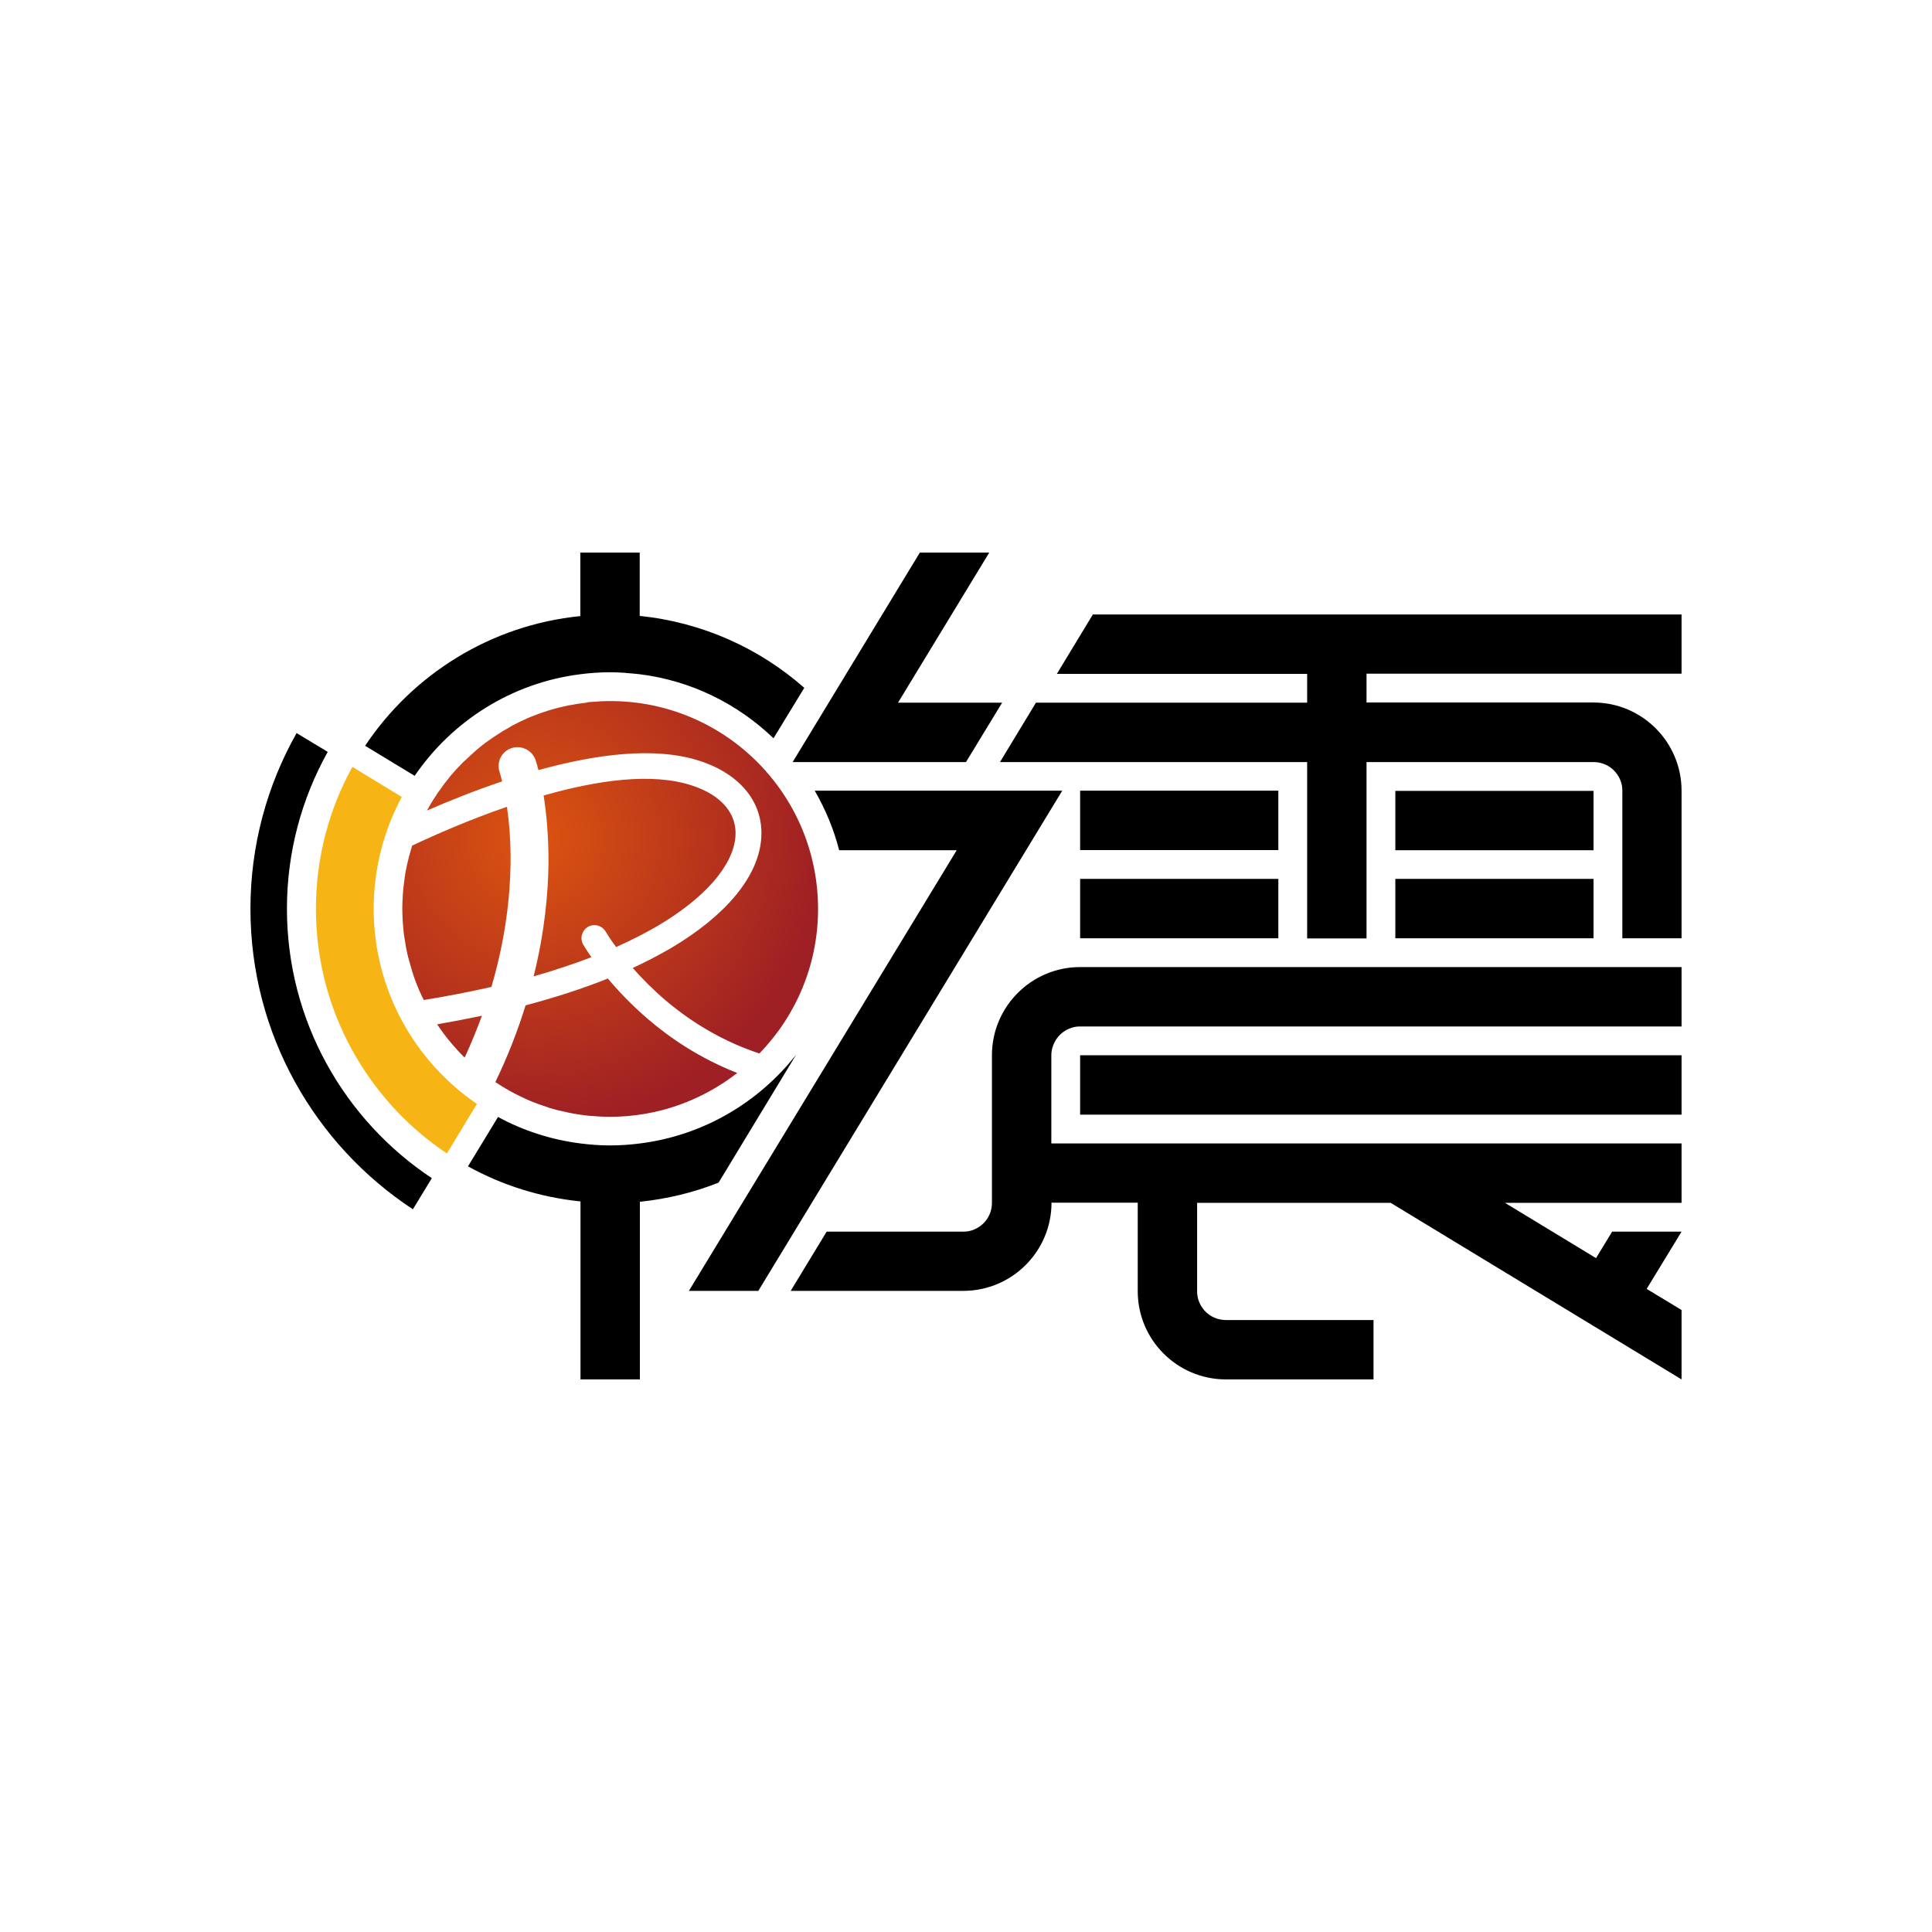 <?xml version="1.0" encoding="utf-8"?>
<!-- Generator: Adobe Illustrator 21.0.0, SVG Export Plug-In . SVG Version: 6.00 Build 0)  -->
<svg version="1.1" id="图层_1" xmlns="http://www.w3.org/2000/svg" xmlns:xlink="http://www.w3.org/1999/xlink" x="0px" y="0px"
	 viewBox="0 0 1080 1080" style="enable-background:new 0 0 1080 1080;" xml:space="preserve">
<style type="text/css">
	.st0{fill:url(#SVGID_1_);}
	.st1{fill:#F7B515;}
</style>
<g>
	<rect x="603.8" y="589.9" width="336.2" height="33.2"/>
	<path d="M714.6,475.2H603.8v-33.2h110.8V475.2z M890.7,442.1H780v33.2h110.8V442.1z M780,524.5h110.8v-33.2H780V524.5z
		 M603.8,524.5h110.8v-33.2H603.8V524.5z"/>
	<path d="M940,376.7v-33.2H610.9l-20.1,33.2h139.9v16.1H579.1L559,426h171.7v98.6h33.2V426h126.9c3.3,0,6.4,1,9,2.7
		c3.4,2.3,5.9,5.9,6.8,10.1c0.2,1,0.3,2.1,0.3,3.2v82.5H940v-82.5c0-27.2-22.1-49.3-49.3-49.3H763.9v-16.1H940z"/>
	<path d="M590.5,580.9c2.3-3.4,5.9-5.9,10.1-6.8c1-0.2,2.1-0.3,3.2-0.3H940v-33.2H603.8c-27.2,0-49.3,22.1-49.3,49.3v82.5
		c0,3.3-1,6.4-2.7,9c-2.3,3.4-5.9,5.9-10.1,6.8c-1,0.2-2.1,0.3-3.2,0.3h-76.4L442,721.6h96.5c27.2,0,49.3-22.1,49.3-49.3H636v49.5
		c0,27.2,22.1,49.3,49.3,49.3h82.5v-33.2h-82.5c-3.3,0-6.4-1-9-2.7c-3.4-2.3-5.9-5.9-6.8-10.1c-0.2-1-0.3-2.1-0.3-3.2v-49.5h108.2
		L940,771.1v-38.8l-19.5-11.8l19.5-32h-38.8l-9,14.8l-50.9-30.9H940v-33.2H587.7v-49.3C587.7,586.6,588.8,583.5,590.5,580.9z"/>
	<polygon points="445,426 540,426 560.2,392.8 502,392.8 553,308.9 514.2,308.9 443.1,426 	"/>
	<path d="M455.5,442.1c5.9,10.3,10.6,21.4,13.6,33.2h65.7L385.1,721.6h38.8l169.9-279.6H455.5z"/>
	<radialGradient id="SVGID_1_" cx="298.501" cy="468.432" r="161.479" gradientUnits="userSpaceOnUse">
		<stop  offset="0" style="stop-color:#DC5410"/>
		<stop  offset="1" style="stop-color:#9E1F24"/>
	</radialGradient>
	<path class="st0" d="M330.5,392.4c3.5-0.3,7-0.5,10.6-0.5c64.2,0,116.2,52,116.2,116.2c0,31.4-12.5,59.9-32.8,80.8
		c-18.7-6.2-36.2-16-52.2-29.5c-7.4-6.3-13.6-12.6-18.6-18.3c7.6-3.5,14.6-7.2,21.2-11c30.8-18.2,48.8-39.8,50.6-60.9
		c1.7-19.8-11-36.2-34.2-43.8c-25.2-8.3-58.6-3.7-90.3,5.1c-0.9-3.4-1.5-5.4-1.6-5.6c-1.9-5.5-7.9-8.5-13.4-6.7
		c-5.6,1.8-8.6,7.8-6.7,13.4c0,0.1,0.6,1.9,1.4,5.2c-15.4,5.2-29.9,11-42,16.3c0-0.1,0.1-0.1,0.1-0.2c0.2-0.4,0.4-0.7,0.6-1.1
		c1.4-2.6,3-5.1,4.6-7.5c0.5-0.8,1-1.6,1.6-2.3c1.7-2.5,3.5-4.9,5.4-7.2c0.2-0.3,0.4-0.5,0.6-0.8c2.1-2.5,4.3-4.9,6.6-7.2
		c0.6-0.7,1.3-1.3,2-1.9c2-1.9,4-3.7,6-5.5c0.5-0.4,0.9-0.8,1.4-1.2c2.5-2.1,5.1-4,7.8-5.8c0.7-0.5,1.4-0.9,2.1-1.4
		c2.2-1.5,4.5-2.9,6.9-4.2c0.7-0.4,1.4-0.8,2-1.2c2.9-1.5,5.9-3,8.9-4.3c0.7-0.3,1.3-0.5,2-0.8c2.5-1,5.1-2,7.8-2.8
		c0.8-0.3,1.7-0.6,2.5-0.8c3.2-1,6.5-1.8,9.8-2.5c0.5-0.1,0.9-0.2,1.4-0.2c2.9-0.6,5.9-1,9-1.4C328.6,392.5,329.6,392.4,330.5,392.4
		z M362.5,569.9c-9.4-8-17-16.1-22.7-22.9c-14,5.6-29.4,10.6-46,15c-4.2,13.6-9.7,28-16.9,42.9c2.6,1.7,5.3,3.4,8,4.9
		c0.9,0.5,1.8,0.9,2.6,1.4c2.2,1.1,4.4,2.2,6.6,3.2c1,0.4,2,0.9,3,1.3c2.7,1.1,5.5,2.1,8.3,3c0.4,0.1,0.9,0.3,1.3,0.5
		c3.2,1,6.5,1.8,9.9,2.5c1,0.2,2,0.4,2.9,0.6c2.6,0.5,5.1,0.9,7.7,1.2c1,0.1,2.1,0.3,3.1,0.3c3.5,0.3,7.1,0.5,10.7,0.5
		c26.8,0,51.5-9.2,71.1-24.5C391.2,591.6,374.6,580.3,362.5,569.9z M330.6,535.1c-2.9-4.2-4.4-6.8-4.6-7.1c-2-3.5-0.7-7.9,2.7-9.9
		c3.5-2,7.9-0.7,9.9,2.7c0.1,0.2,2,3.5,5.8,8.6c8.4-3.7,16.1-7.7,23.2-11.8c26.3-15.5,42.1-33.6,43.5-49.7
		c1.1-12.9-7.7-23.4-24.3-28.8c-22.4-7.4-53.2-2.9-82.9,5.6c1.5,9.7,2.8,22.5,2.7,38c-0.2,16.7-2.1,38.3-8.3,63.1
		C309.8,542.5,320.6,538.9,330.6,535.1z M259.8,591.1c3.7-8,6.8-15.8,9.6-23.3c-8.1,1.7-16.4,3.3-25,4.8c0,0.1,0.1,0.1,0.1,0.2
		c2.2,3.3,4.5,6.4,7,9.4c0.3,0.4,0.7,0.8,1,1.2c2.2,2.6,4.5,5.1,6.8,7.4C259.6,590.9,259.7,591,259.8,591.1z M226.2,524.8
		c0.4,2.8,0.9,5.7,1.5,8.4c0.3,1.5,0.8,3,1.2,4.5c0.7,2.5,1.4,5,2.2,7.5c0.5,1.5,1.1,3,1.6,4.4c0.9,2.4,1.9,4.7,3,7
		c0.4,0.8,0.8,1.6,1.2,2.4c13.2-2.1,25.8-4.6,37.8-7.3c8-27.2,10.4-50.7,10.7-68.3c0.2-12.9-0.8-23.9-2-32.4
		c-20.7,7.1-39.6,15.4-53,21.7c0,0.1-0.1,0.2-0.1,0.3c-0.2,0.7-0.4,1.4-0.6,2.1c-0.8,2.6-1.5,5.3-2.1,8c-0.2,1.1-0.5,2.3-0.7,3.4
		c-0.5,2.4-0.8,4.9-1.1,7.4c-0.1,1.1-0.3,2.2-0.4,3.3c-0.3,3.5-0.5,7.1-0.5,10.7c0,4.3,0.3,8.6,0.7,12.8
		C225.7,522.2,226,523.5,226.2,524.8z"/>
	<path d="M449.6,384.5c-25.1-22.1-56.9-36.6-92-40.2v-0.8v-34.6h-33.2v34.6v0.9c-50.1,5-93.7,32.6-120.3,72.5l27.7,16.8
		c20.9-30.6,54.2-52,92.6-56.8v0c5.4-0.7,11-1.1,16.6-1.1c2.7,0,5.4,0.1,8.1,0.3c0.3,0,0.5,0,0.8,0.1c2.6,0.2,5.2,0.4,7.7,0.7l0,0
		c28.9,3.6,54.8,16.6,74.8,35.8L449.6,384.5z"/>
	<path class="st1" d="M208.9,508c0-22.6,5.7-43.9,15.7-62.5L197,428.7c-13,23.5-20.4,50.6-20.4,79.3c0,57,29.1,107.2,73.2,136.8
		l16.8-27.7C231.8,593.3,208.9,553.3,208.9,508z"/>
	<path d="M445.1,589.5c-21,26.8-52.1,45.3-87.4,49.7v0c-5.4,0.7-11,1.1-16.6,1.1c-5.6,0-11.1-0.4-16.6-1.1v0v0
		c-16.5-2.1-32.1-7.2-46.1-14.8L261.6,652c19,10.5,40.3,17.3,62.9,19.6v0.7v98.8h33.2v-88.2v-10.5v-0.6c15.4-1.6,30.1-5.2,44-10.7
		L445.1,589.5z"/>
	<path d="M165.8,409.8C149.4,438.8,140,472.4,140,508c0,70.2,36.1,132,90.8,168l10.6-17.4c-48.8-32.4-81-87.8-81-150.6
		c0-31.8,8.3-61.7,22.8-87.7L165.8,409.8z"/>
</g>
</svg>
